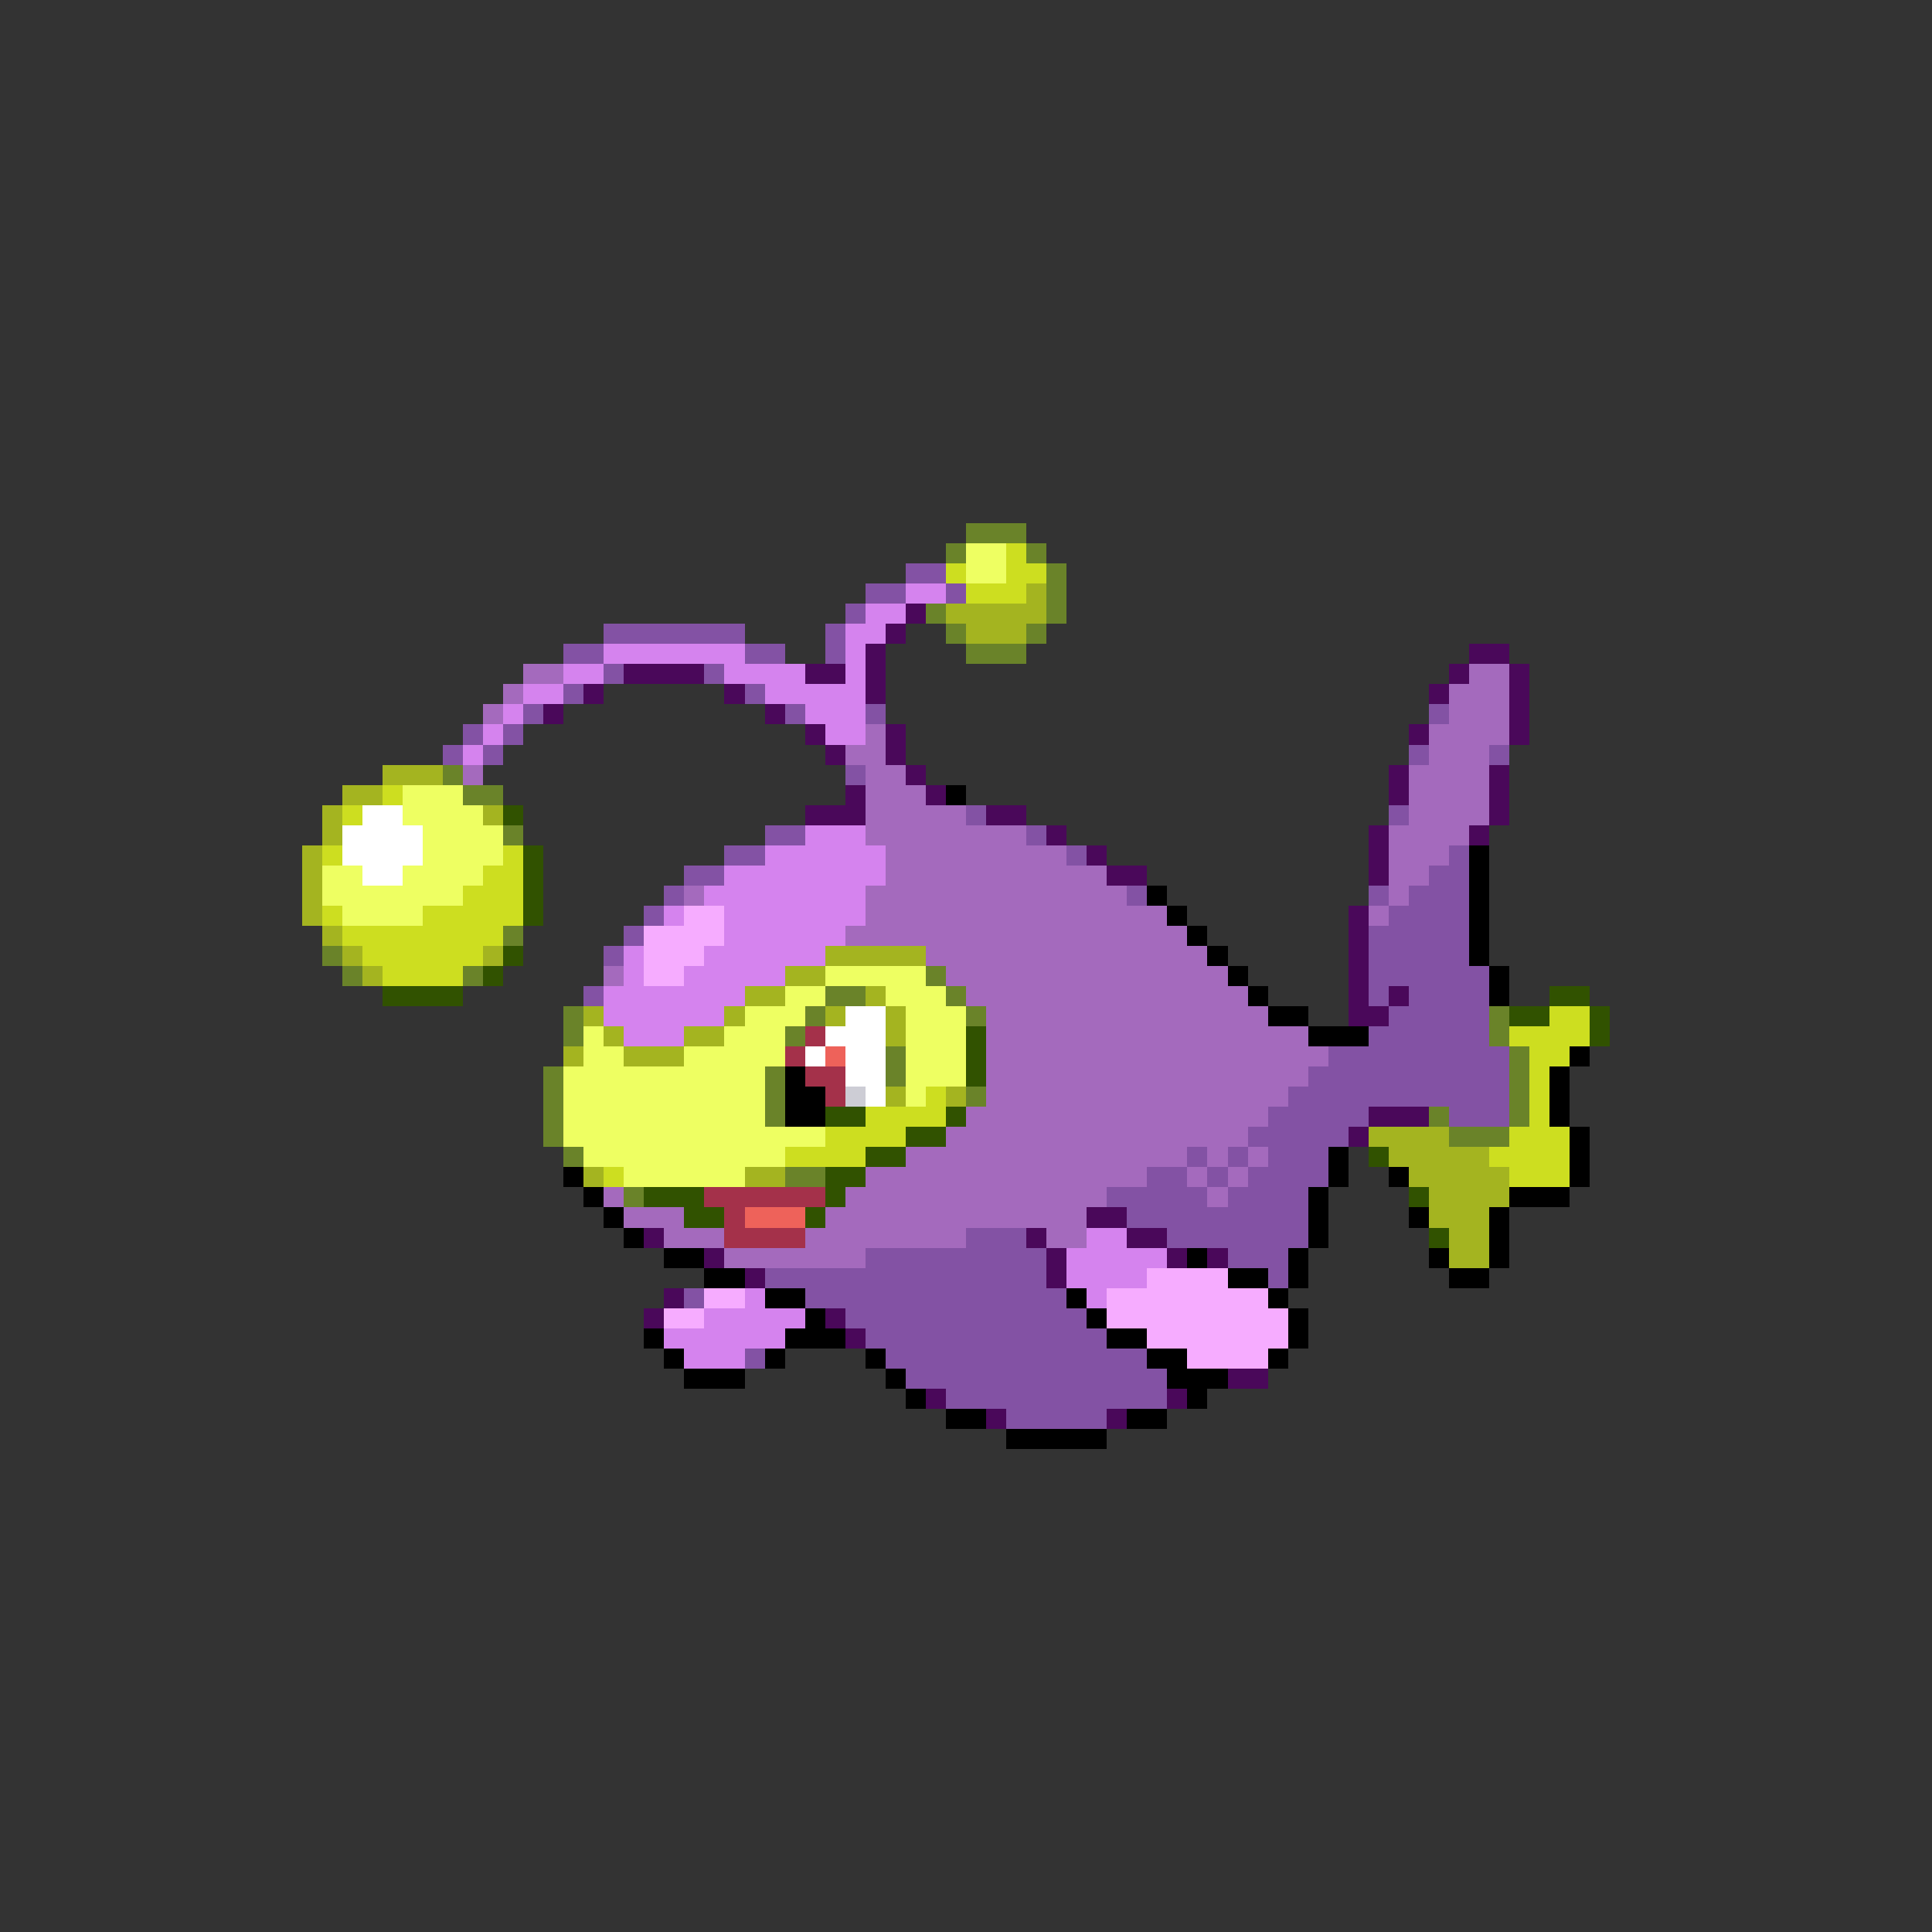 <svg xmlns="http://www.w3.org/2000/svg" viewBox="0 -0.5 96 96" shape-rendering="crispEdges">
<rect x="0" y="-0.5" width="96" height="96" fill="#333333" stroke="none"/>
<path stroke="#6a8329" d="M48 26h3M47 27h1M51 27h1M52 28h1M52 29h1M46 30h1M52 30h1M47 31h1M51 31h1M48 32h3M22 38h1M23 39h2M25 41h1M25 46h1M16 47h1M17 48h1M23 48h1M46 48h1M41 49h2M47 49h1M28 50h1M40 50h1M48 50h1M74 50h1M28 51h1M39 51h1M74 51h1M44 52h1M75 52h1M27 53h1M38 53h1M44 53h1M75 53h1M27 54h1M38 54h1M48 54h1M75 54h1M27 55h1M38 55h1M71 55h1M75 55h1M27 56h1M72 56h3M28 57h1M39 58h2M31 59h1" />
<path stroke="#eeff62" d="M48 27h2M48 28h2M20 39h3M20 40h4M21 41h4M21 42h4M16 43h2M20 43h4M16 44h7M17 45h4M41 48h5M39 49h2M44 49h3M37 50h3M45 50h3M29 51h1M36 51h3M45 51h3M29 52h2M34 52h5M45 52h3M28 53h10M45 53h3M28 54h10M45 54h1M28 55h10M28 56h13M29 57h10M31 58h6" />
<path stroke="#cdde20" d="M50 27h1M47 28h1M50 28h2M48 29h3M19 39h1M17 40h1M16 42h1M25 42h1M24 43h2M23 44h3M16 45h1M21 45h5M17 46h8M18 47h6M19 48h4M77 50h2M75 51h4M76 52h2M76 53h1M46 54h1M76 54h1M43 55h4M76 55h1M41 56h4M75 56h3M39 57h4M74 57h4M30 58h1M75 58h3" />
<path stroke="#8352a4" d="M45 28h2M43 29h2M47 29h1M42 30h1M30 31h7M41 31h1M28 32h2M37 32h2M41 32h1M30 33h1M35 33h1M28 34h1M37 34h1M26 35h1M39 35h1M43 35h1M71 35h1M23 36h1M25 36h1M22 37h1M24 37h1M70 37h1M74 37h1M42 38h1M48 40h1M69 40h1M38 41h2M51 41h1M36 42h2M53 42h1M72 42h1M34 43h2M71 43h2M33 44h1M56 44h1M68 44h1M70 44h3M32 45h1M69 45h4M31 46h1M68 46h5M30 47h1M68 47h5M68 48h6M29 49h1M68 49h1M70 49h4M69 50h5M68 51h6M66 52h9M65 53h10M64 54h11M63 55h5M72 55h3M62 56h5M59 57h1M61 57h1M63 57h3M57 58h2M60 58h1M62 58h4M55 59h5M61 59h4M56 60h9M48 61h3M58 61h7M43 62h9M61 62h3M38 63h14M63 63h1M34 64h1M40 64h13M42 65h12M43 66h12M37 67h1M44 67h13M45 68h13M47 69h11M50 70h5" />
<path stroke="#d583ee" d="M45 29h2M43 30h2M42 31h2M30 32h7M42 32h1M28 33h2M36 33h4M42 33h1M26 34h2M38 34h5M25 35h1M40 35h3M24 36h1M41 36h2M23 37h1M40 41h3M38 42h6M36 43h8M35 44h8M33 45h1M36 45h7M36 46h6M31 47h1M35 47h6M31 48h1M34 48h5M30 49h7M30 50h6M31 51h3M54 61h2M53 62h5M53 63h4M37 64h1M54 64h1M35 65h5M33 66h6M34 67h3" />
<path stroke="#a4b420" d="M51 29h1M47 30h5M48 31h3M19 38h3M17 39h2M16 40h1M24 40h1M16 41h1M15 42h1M15 43h1M15 44h1M15 45h1M16 46h1M17 47h1M24 47h1M41 47h5M18 48h1M39 48h2M37 49h2M43 49h1M29 50h1M36 50h1M41 50h1M44 50h1M30 51h1M34 51h2M44 51h1M28 52h1M31 52h3M44 54h1M47 54h1M68 56h4M69 57h5M29 58h1M37 58h2M70 58h5M71 59h4M71 60h3M72 61h2M72 62h2" />
<path stroke="#4a085a" d="M45 30h1M44 31h1M43 32h1M73 32h2M31 33h4M40 33h2M43 33h1M72 33h1M75 33h1M29 34h1M36 34h1M43 34h1M71 34h1M75 34h1M27 35h1M38 35h1M75 35h1M40 36h1M44 36h1M70 36h1M75 36h1M41 37h1M44 37h1M45 38h1M69 38h1M74 38h1M42 39h1M46 39h1M69 39h1M74 39h1M40 40h3M49 40h2M74 40h1M52 41h1M68 41h1M73 41h1M54 42h1M68 42h1M55 43h2M68 43h1M67 45h1M67 46h1M67 47h1M67 48h1M67 49h1M69 49h1M67 50h2M68 55h3M67 56h1M54 60h2M32 61h1M51 61h1M56 61h2M35 62h1M52 62h1M58 62h1M60 62h1M37 63h1M52 63h1M33 64h1M32 65h1M41 65h1M42 66h1M61 68h2M46 69h1M58 69h1M49 70h1M55 70h1" />
<path stroke="#a46abd" d="M26 33h2M73 33h2M25 34h1M72 34h3M24 35h1M72 35h3M43 36h1M71 36h4M42 37h2M71 37h3M23 38h1M43 38h2M70 38h4M43 39h3M70 39h4M43 40h5M70 40h4M43 41h8M69 41h4M44 42h9M69 42h3M44 43h11M69 43h2M34 44h1M43 44h13M69 44h1M43 45h15M68 45h1M42 46h17M46 47h14M30 48h1M47 48h14M48 49h14M49 50h14M49 51h16M49 52h17M49 53h16M49 54h15M48 55h15M47 56h15M45 57h14M60 57h1M62 57h1M43 58h14M59 58h1M61 58h1M30 59h1M42 59h13M60 59h1M31 60h3M41 60h13M33 61h3M40 61h8M52 61h2M36 62h7" />
<path stroke="#000000" d="M47 39h1M73 42h1M73 43h1M57 44h1M73 44h1M58 45h1M73 45h1M59 46h1M73 46h1M60 47h1M73 47h1M61 48h1M74 48h1M62 49h1M74 49h1M63 50h2M65 51h3M78 52h1M39 53h1M77 53h1M39 54h2M77 54h1M39 55h2M77 55h1M78 56h1M66 57h1M78 57h1M28 58h1M66 58h1M69 58h1M78 58h1M29 59h1M65 59h1M75 59h3M30 60h1M65 60h1M70 60h1M74 60h1M31 61h1M65 61h1M74 61h1M33 62h2M59 62h1M64 62h1M71 62h1M74 62h1M35 63h2M61 63h2M64 63h1M72 63h2M38 64h2M53 64h1M63 64h1M40 65h1M54 65h1M64 65h1M32 66h1M39 66h3M55 66h2M64 66h1M33 67h1M38 67h1M43 67h1M57 67h2M63 67h1M34 68h3M44 68h1M58 68h3M45 69h1M59 69h1M47 70h2M56 70h2M50 71h5" />
<path stroke="#ffffff" d="M18 40h2M17 41h4M17 42h4M18 43h2M42 50h2M41 51h3M40 52h1M42 52h2M42 53h2M43 54h1" />
<path stroke="#315200" d="M25 40h1M26 42h1M26 43h1M26 44h1M26 45h1M25 47h1M24 48h1M19 49h4M77 49h2M75 50h2M79 50h1M48 51h1M79 51h1M48 52h1M48 53h1M41 55h2M47 55h1M45 56h2M43 57h2M68 57h1M41 58h2M32 59h3M41 59h1M70 59h1M34 60h2M40 60h1M71 61h1" />
<path stroke="#f6acff" d="M34 45h2M32 46h4M32 47h3M32 48h2M57 63h4M35 64h2M55 64h8M33 65h2M55 65h9M57 66h7M59 67h4" />
<path stroke="#a4314a" d="M40 51h1M39 52h1M40 53h2M41 54h1M35 59h6M36 60h1M36 61h4" />
<path stroke="#ee625a" d="M41 52h1M37 60h3" />
<path stroke="#cdcdd5" d="M42 54h1" />
</svg>